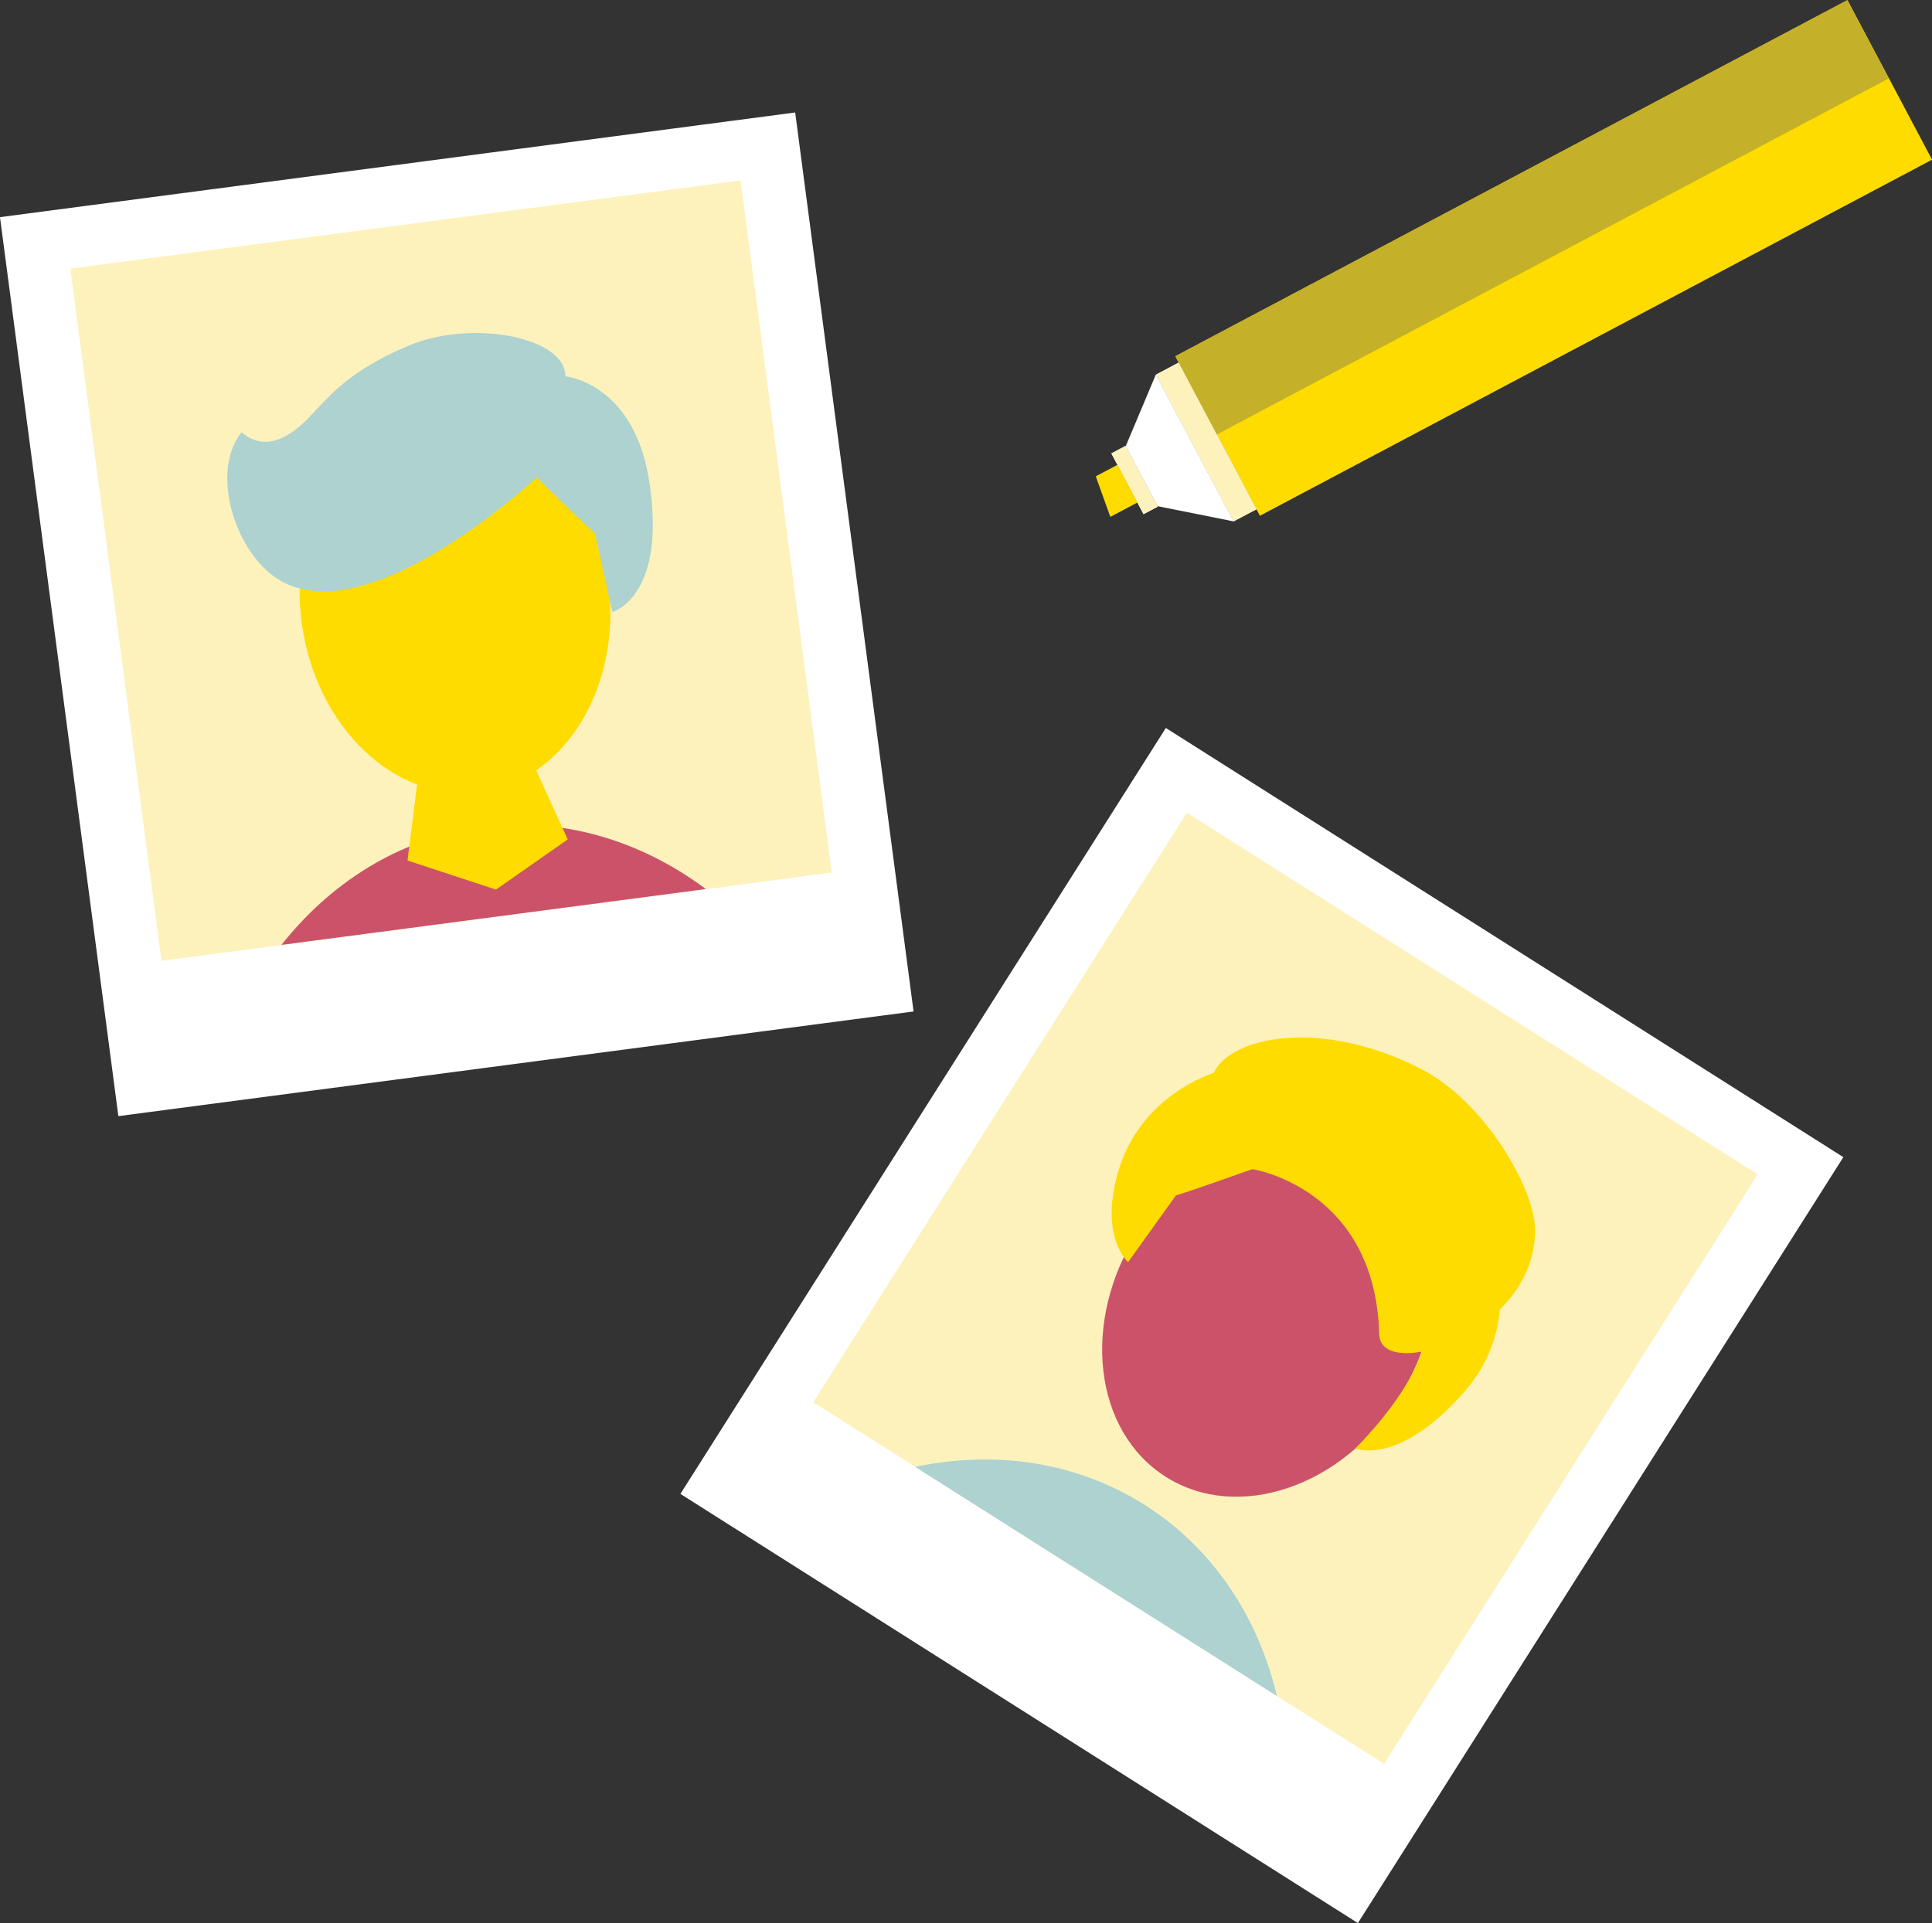 <?xml version="1.0" encoding="UTF-8"?><svg id="Livello_2" xmlns="http://www.w3.org/2000/svg" xmlns:xlink="http://www.w3.org/1999/xlink" viewBox="0 0 998.67 994.27"><rect x="0" y="0" width="998.67" height="994.27" fill="#333333" stroke="none"/><defs><style>.cls-1{fill:none;}.cls-2{clip-path:url(#clippath);}.cls-3{fill:#fff;}.cls-4{fill:#ffdc00;}.cls-5{fill:#fdf2bc;}.cls-6{fill:#add2d0;}.cls-7{fill:#cc5269;}.cls-8{fill:#c4b029;}.cls-9{clip-path:url(#clippath-1);}</style><clipPath id="clippath"><rect class="cls-5" x="58.48" y="114.61" width="349.33" height="360.85" transform="translate(-36.52 32.96) rotate(-7.5)"/></clipPath><clipPath id="clippath-1"><rect class="cls-1" x="484.03" y="491.39" width="360.85" height="349.33" transform="translate(-253.79 870.89) rotate(-57.64)"/></clipPath></defs><g id="FONDI"><g><g><rect class="cls-3" x="28.82" y="83.21" width="414.59" height="468.82" transform="translate(-39.44 33.54) rotate(-7.5)"/><rect class="cls-5" x="58.48" y="114.61" width="349.33" height="360.85" transform="translate(-36.52 32.96) rotate(-7.5)"/><g><rect class="cls-5" x="58.48" y="114.61" width="349.33" height="360.85" transform="translate(-36.52 32.96) rotate(-7.5)"/><g class="cls-2"><path class="cls-7" d="M303.11,838.21c95.64-12.59,161.08-114.7,146.15-228.06-14.92-113.37-104.55-195.06-200.19-182.46-95.64,12.59-161.08,114.7-146.15,228.06,14.93,113.36,104.56,195.05,200.2,182.46"/></g></g><path class="cls-4" d="M248.12,409.54c43.78-5.77,73.49-54.4,66.35-108.65-7.14-54.24-48.42-93.53-92.2-87.77-43.78,5.76-73.49,54.4-66.35,108.64,7.14,54.24,48.42,93.53,92.21,87.77"/><path class="cls-6" d="M292.24,194.57c.17-20.16-48.24-29.89-81.71-15.58-33.48,14.31-41.95,28.31-52.82,38.85-10.22,9.9-21.96,15.06-32.84,5.64-15.26,19.12-5.08,56.12,14.16,72.54,45.09,38.46,138.37-49.17,138.37-49.17,25.7,25.22,30.15,28.95,30.15,28.95l8.97,40.67s28.34-7.68,19.07-67.69c-7.88-50.98-43.35-54.2-43.35-54.2"/><polygon class="cls-4" points="217.37 391.37 210.65 444.92 256.38 459.96 293.48 434.01 270.74 384.34 217.37 391.37"/></g><polygon class="cls-7" points="707.26 687.23 680.15 733.9 716.37 765.62 760.66 756.23 759.13 701.61 707.26 687.23"/><g><rect class="cls-3" x="417.85" y="478.01" width="468.82" height="414.59" transform="translate(-275.72 869.52) rotate(-57.64)"/><rect class="cls-5" x="484.03" y="491.39" width="360.85" height="349.34" transform="translate(-253.79 870.87) rotate(-57.64)"/><g class="cls-9"><path class="cls-6" d="M370.06,1127.86c81.49,51.63,197.16,15.18,258.35-81.42,61.19-96.58,44.74-216.73-36.75-268.36-81.49-51.63-197.15-15.19-258.34,81.4-61.2,96.59-44.75,216.75,36.74,268.38"/></g><g><path class="cls-7" d="M602.57,763.56c37.3,23.63,91.28,5.33,120.56-40.89,29.28-46.21,22.77-102.83-14.53-126.47-37.3-23.64-91.28-5.34-120.56,40.88-29.28,46.22-22.77,102.84,14.53,126.47"/><path class="cls-4" d="M627.38,554.75c8.32-18.37,54.71-28.96,107.25-2.03,33.03,16.93,58.09,61.43,58.81,81.9,1.93,54.34-79.85,80.61-80.5,55.33-1.98-75.78-65.58-85.45-65.58-85.45-33.92,12.08-39.52,13.6-39.52,13.6l-24.71,34.47s-14.79-12.52-5.35-46.07c11.39-40.47,49.6-51.75,49.6-51.75"/></g><path class="cls-4" d="M775.38,673.16s1.12,23.94-17.95,45.89c-34.37,39.57-56.86,29.87-56.86,29.87,0,0,18.95-18.44,29.49-38.67,6.28-12.03,8.33-24.62,8.33-24.62l36.99-12.47Z"/></g></g><g><rect class="cls-4" x="606.5" y="86.64" width="393.21" height="93.34" transform="translate(31.08 391.63) rotate(-27.92)"/><g><rect class="cls-3" x="616.76" y="185.61" width="13.41" height="85.83" transform="translate(-34.43 318.54) rotate(-27.92)"/><polygon class="cls-5" points="597.44 193.74 637.64 269.58 649.49 263.3 629 224.64 609.29 187.46 597.44 193.74"/><polygon class="cls-3" points="581.89 230.7 597.44 193.74 637.64 269.58 598.32 261.7 581.89 230.7"/><rect class="cls-3" x="582.3" y="230.38" width="8.3" height="35.54" transform="translate(-47.93 303.42) rotate(-27.91)"/><rect class="cls-5" x="582.3" y="230.38" width="8.3" height="35.54" transform="translate(-47.93 303.53) rotate(-27.92)"/><polygon class="cls-4" points="566.42 246.28 577.62 240.35 587.94 259.82 573.94 267.24 566.42 246.28"/><polygon class="cls-8" points="607.53 184.14 609.29 187.46 629 224.64 976.32 40.55 954.86 .05 607.53 184.14 607.53 184.14"/></g></g></g></svg>